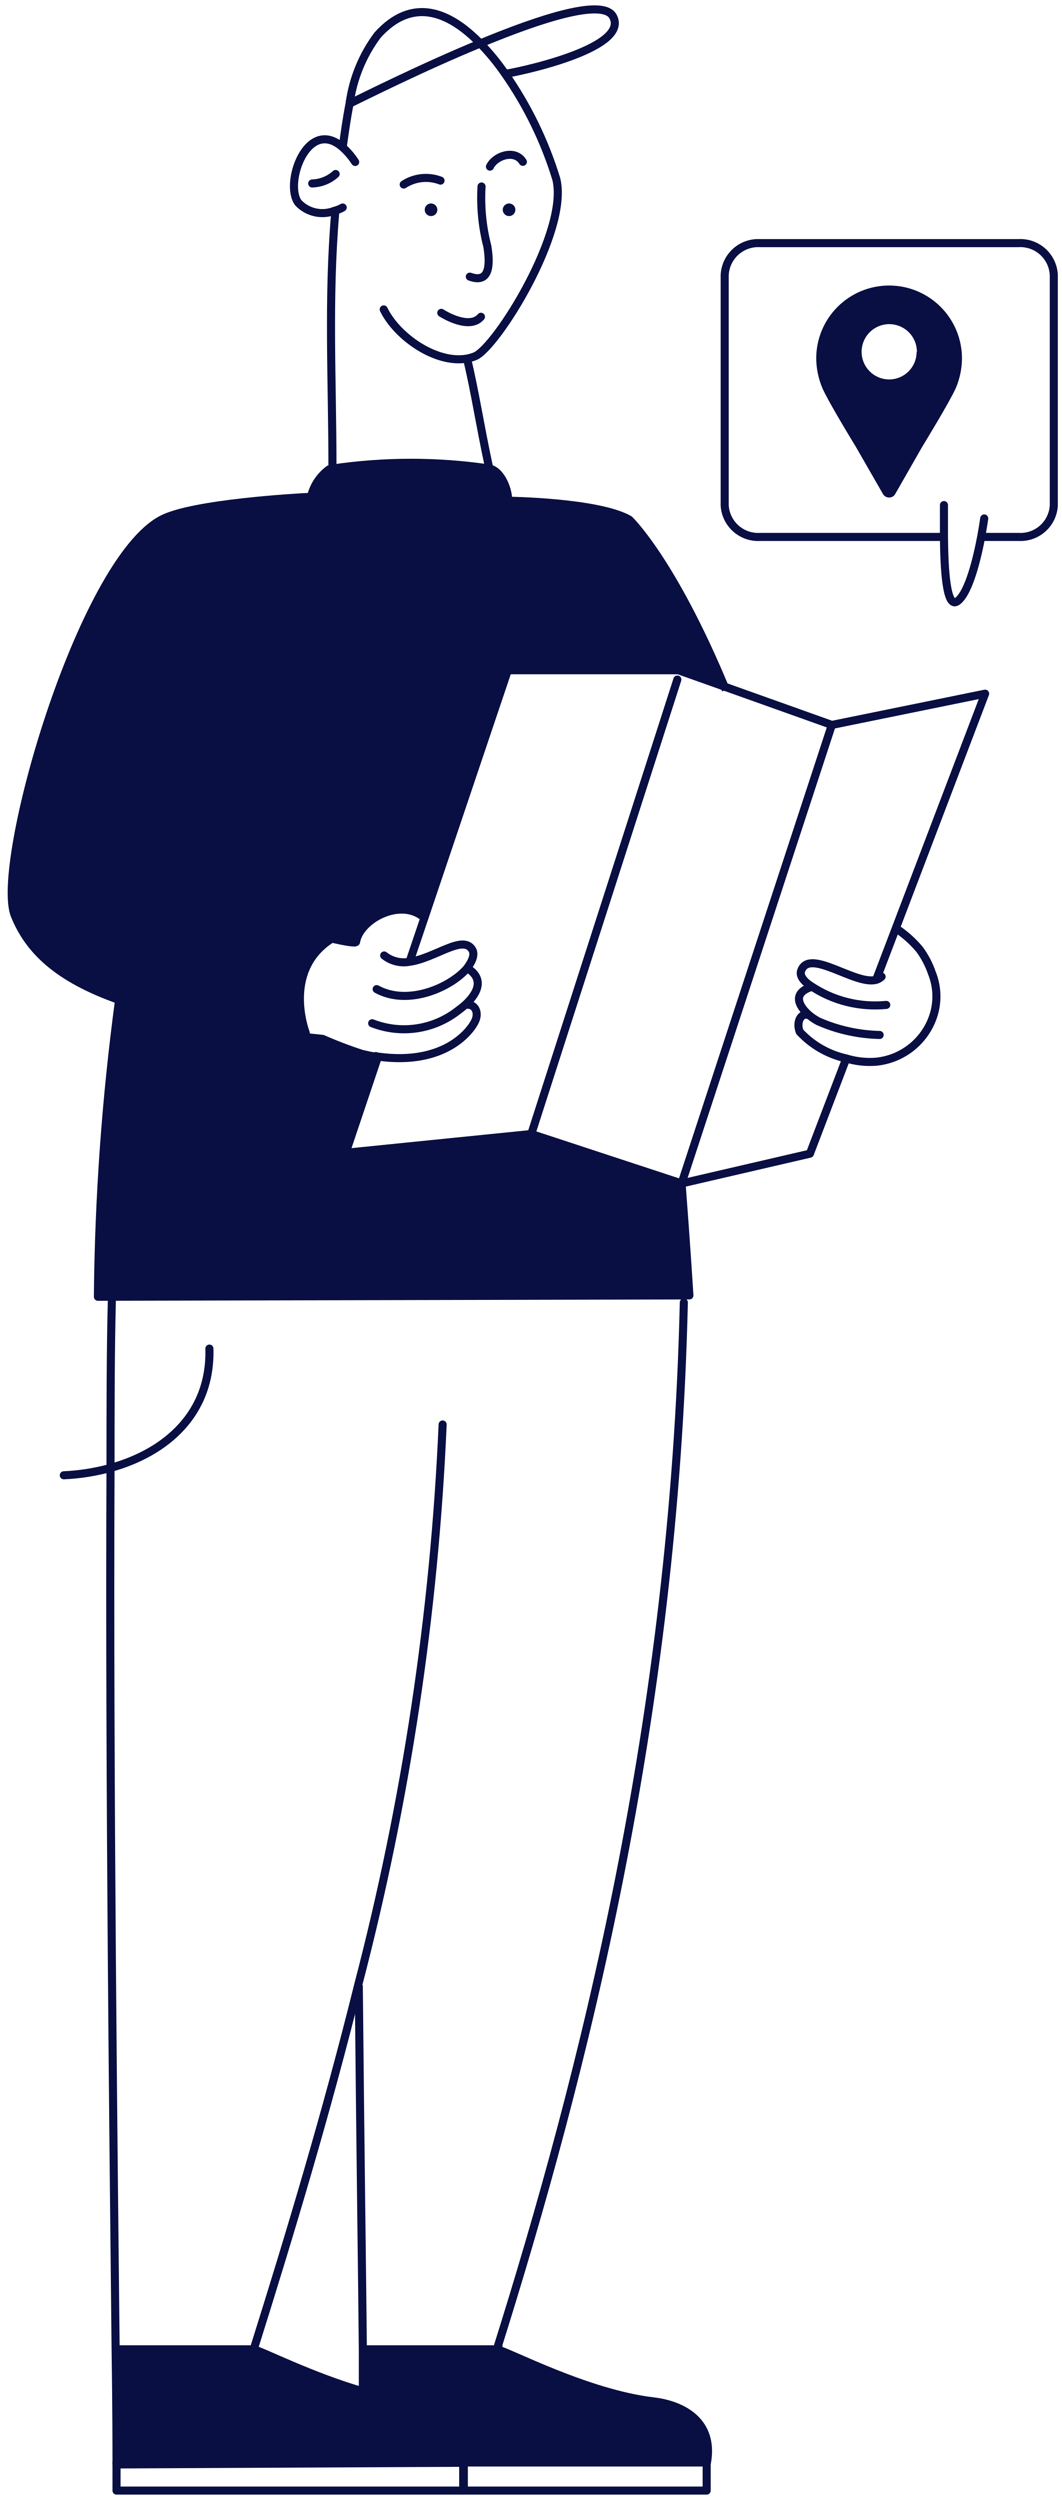<svg width="113" height="266" viewBox="0 0 113 266" fill="none" xmlns="http://www.w3.org/2000/svg">
<path d="M102.358 38.134C102.35 39.235 102.122 40.322 101.686 41.332C100.951 42.931 98.137 47.52 98.137 47.52L95.258 52.557C95.193 52.674 95.098 52.771 94.983 52.838C94.868 52.906 94.736 52.941 94.603 52.941C94.469 52.941 94.338 52.906 94.223 52.838C94.108 52.771 94.013 52.674 93.947 52.557L91.053 47.52C91.053 47.52 88.255 42.963 87.519 41.332C87.086 40.321 86.857 39.234 86.848 38.134C86.848 36.078 87.665 34.105 89.119 32.651C90.573 31.196 92.546 30.379 94.603 30.379C96.66 30.379 98.632 31.196 100.086 32.651C101.541 34.105 102.358 36.078 102.358 38.134ZM97.561 37.447C97.564 36.868 97.396 36.301 97.078 35.817C96.76 35.333 96.306 34.953 95.773 34.726C95.241 34.498 94.653 34.434 94.083 34.539C93.514 34.644 92.988 34.915 92.572 35.318C92.156 35.721 91.868 36.238 91.745 36.803C91.621 37.369 91.667 37.959 91.877 38.499C92.087 39.038 92.451 39.504 92.925 39.838C93.398 40.171 93.96 40.357 94.539 40.373C94.928 40.382 95.316 40.312 95.678 40.169C96.041 40.026 96.371 39.812 96.649 39.539C96.928 39.266 97.149 38.941 97.3 38.582C97.451 38.222 97.529 37.837 97.529 37.447H97.561Z" fill="#090F43"/>
<path d="M52.038 49.743C53.302 49.983 54.101 52.093 54.021 53.165C54.021 53.165 63.615 53.277 66.925 55.179C66.925 55.179 71.466 59.497 77.111 73.072L72.154 71.313H54.037L45.179 97.601H45.051C42.556 95.554 38.287 97.857 37.887 100.239C37.887 100.431 36.8 100.239 35.153 99.871V100.031C30.068 103.437 32.579 109.929 32.579 109.929V110.313C25.818 109.749 19.141 108.435 12.671 106.395C6.099 104.077 3.077 101.087 1.59 97.441C-0.665 92.196 8.578 59.753 17.244 55.26C20.538 53.548 31.635 52.925 33.09 52.861C33.362 51.685 34.049 50.646 35.025 49.935C35.138 49.891 35.256 49.864 35.377 49.855C40.895 49.002 46.509 48.964 52.038 49.743Z" fill="#090F43"/>
<path d="M69.435 255.518C72.777 255.902 75.943 257.772 75.191 262.026H49.352C50.119 257.756 46.953 255.886 43.595 255.502C41.898 255.312 40.219 254.986 38.574 254.527V254.319C38.574 254.031 38.574 252.528 38.574 250.049H52.805C54.133 250.273 62.463 254.686 69.435 255.518Z" fill="#090F43"/>
<path d="M73.355 137.8L10.418 137.944C10.514 127.391 11.267 116.855 12.673 106.396C19.113 108.418 25.757 109.721 32.484 110.281L34.323 110.473C35.71 111.126 37.13 111.708 38.576 112.216C39.168 112.344 39.744 112.44 40.287 112.504L36.849 122.721L56.597 120.739L72.587 125.999C73.035 132.715 73.259 136.361 73.355 137.8Z" fill="#090F43"/>
<path d="M54.166 22.992C54.537 22.992 54.837 22.691 54.837 22.32C54.837 21.949 54.537 21.649 54.166 21.649C53.795 21.649 53.494 21.949 53.494 22.32C53.494 22.691 53.795 22.992 54.166 22.992Z" fill="#090F43"/>
<path d="M43.549 255.518C46.907 255.902 50.073 257.772 49.306 262.042H12.401C12.401 260.922 12.401 256.589 12.305 250.049H26.968C27.943 250.273 33.092 252.928 38.576 254.511C40.204 254.978 41.867 255.315 43.549 255.518Z" fill="#090F43"/>
<path d="M45.865 22.992C46.236 22.992 46.536 22.691 46.536 22.32C46.536 21.949 46.236 21.649 45.865 21.649C45.494 21.649 45.193 21.949 45.193 22.32C45.193 22.691 45.494 22.992 45.865 22.992Z" fill="#090F43"/>
<path d="M33.092 52.861C33.364 51.685 34.051 50.646 35.027 49.935C35.139 49.891 35.258 49.864 35.378 49.855C40.913 49.036 46.538 49.036 52.072 49.855C53.335 50.095 54.135 52.206 54.055 53.277C54.055 53.277 63.649 53.389 66.959 55.292C66.959 55.292 71.5 59.609 77.144 73.184L77.24 73.392" stroke="#090F43" stroke-width="0.86" stroke-linejoin="round"/>
<path d="M32.978 53.181C32.978 53.069 32.978 52.957 33.09 52.861" stroke="#090F43" stroke-width="0.86" stroke-linejoin="round"/>
<path d="M38.176 211.226C38.336 228.287 38.544 242.998 38.608 249.969C38.608 252.448 38.608 253.951 38.608 254.239" stroke="#090F43" stroke-width="0.86" stroke-miterlimit="10"/>
<path d="M72.523 125.951C73.035 132.715 73.259 136.361 73.355 137.832L10.418 137.976C10.512 127.412 11.265 116.865 12.673 106.396C12.673 106.22 12.673 106.028 12.673 105.852" stroke="#090F43" stroke-width="0.86" stroke-linejoin="round"/>
<path d="M22.281 143.492C22.473 150.4 17.692 154.541 11.76 156.188C10.137 156.636 8.469 156.898 6.787 156.972" stroke="#090F43" stroke-width="0.86" stroke-miterlimit="10" stroke-linecap="round"/>
<path d="M12.399 261.962C12.399 260.843 12.399 256.51 12.303 249.97C12.095 230.078 11.615 189.623 11.759 156.188C11.759 149.92 11.759 143.892 11.903 138.312" stroke="#090F43" stroke-width="0.86" stroke-linecap="round" stroke-linejoin="round"/>
<path d="M49.288 262.042L12.399 262.218C12.393 262.143 12.393 262.068 12.399 261.994" stroke="#090F43" stroke-width="0.86" stroke-linecap="round" stroke-linejoin="round"/>
<path d="M47.098 151.567C46.221 171.71 43.208 191.703 38.112 211.21C34.738 224.817 30.82 237.801 27.047 249.81L26.967 249.97C27.942 250.193 33.091 252.848 38.575 254.431C40.202 254.92 41.865 255.278 43.548 255.502C46.906 255.886 50.072 257.757 49.305 262.026" stroke="#090F43" stroke-width="0.86" stroke-linecap="round" stroke-linejoin="round"/>
<path d="M72.761 138.583C71.754 182.7 62.112 220.612 52.87 249.97C54.165 250.257 62.464 254.671 69.468 255.502C72.809 255.886 75.975 257.757 75.224 262.01H48.984" stroke="#090F43" stroke-width="0.86" stroke-linecap="round" stroke-linejoin="round"/>
<path d="M36.478 15.556C36.67 14.213 36.878 12.63 37.198 11.031C37.551 8.387 38.575 5.877 40.172 3.74C43.85 -0.353 47.767 1.182 51.109 4.635C52.073 5.625 52.95 6.695 53.732 7.833C56.123 11.257 57.962 15.034 59.184 19.026C60.591 24.559 52.788 37.015 50.534 37.91C50.27 38.017 49.997 38.097 49.718 38.15C46.424 38.758 42.235 35.832 40.828 32.922" stroke="#090F43" stroke-width="0.86" stroke-miterlimit="10" stroke-linecap="round"/>
<path d="M35.375 50.079V49.855C35.375 40.501 34.88 31.978 35.663 22.672" stroke="#090F43" stroke-width="0.86" stroke-miterlimit="10"/>
<path d="M49.607 37.815L49.703 38.198C50.551 41.716 51.047 45.138 52.038 49.743" stroke="#090F43" stroke-width="0.86" stroke-miterlimit="10"/>
<path d="M37.792 17.235C37.409 16.642 36.946 16.104 36.416 15.636C32.691 12.438 30.196 19.554 31.747 21.585C32.23 22.092 32.853 22.443 33.537 22.594C34.221 22.745 34.934 22.689 35.585 22.432C35.892 22.354 36.188 22.236 36.465 22.08" stroke="#090F43" stroke-width="0.86" stroke-miterlimit="10" stroke-linecap="round"/>
<path d="M53.701 7.865C54.596 7.769 67.02 5.259 65.246 1.789C64.238 -0.21 57.65 1.901 51.078 4.635C44.842 7.21 38.606 10.344 37.183 11.031L36.943 11.143" stroke="#090F43" stroke-width="0.86" stroke-miterlimit="10"/>
<path d="M52.133 17.731C52.676 16.58 54.787 15.844 55.635 17.219" stroke="#090F43" stroke-width="0.86" stroke-miterlimit="10" stroke-linecap="round"/>
<path d="M46.873 19.218C46.233 18.972 45.545 18.881 44.864 18.953C44.182 19.026 43.528 19.259 42.955 19.634" stroke="#090F43" stroke-width="0.86" stroke-miterlimit="10" stroke-linecap="round"/>
<path d="M51.175 33.705C50.151 34.92 47.977 33.929 46.953 33.289" stroke="#090F43" stroke-width="0.86" stroke-linecap="round" stroke-linejoin="round"/>
<path d="M35.713 18.515C35.028 19.137 34.144 19.494 33.219 19.522" stroke="#090F43" stroke-width="0.86" stroke-miterlimit="10" stroke-linecap="round"/>
<path d="M51.237 19.842C51.11 21.993 51.32 24.151 51.861 26.238C52.069 27.629 52.357 30.299 49.99 29.436" stroke="#090F43" stroke-width="0.86" stroke-miterlimit="10" stroke-linecap="round"/>
<path d="M53.462 249.969H52.871H38.848" stroke="#090F43" stroke-width="0.86" stroke-miterlimit="10"/>
<path d="M26.982 249.969H26.966H12.367" stroke="#090F43" stroke-width="0.86" stroke-miterlimit="10"/>
<path d="M12.398 262.218V265H49.287V262.042V261.962H12.398V261.994V262.218Z" stroke="#090F43" stroke-width="0.86" stroke-linecap="round" stroke-linejoin="round"/>
<path d="M49.352 262.042V265H75.191V262.026V261.962H49.352V262.042Z" stroke="#090F43" stroke-width="0.86" stroke-linecap="round" stroke-linejoin="round"/>
<path d="M93.228 104.253L95.306 98.8L104.82 73.808L88.511 77.134L77.174 73.088L72.185 71.314H54.036L45.178 97.601L43.579 102.334L43.547 102.43" stroke="#090F43" stroke-width="0.86" stroke-linejoin="round"/>
<path d="M40.349 112.04L40.221 112.424L36.783 122.657L56.531 120.659L72.521 125.919L86.176 122.753L89.982 112.792" stroke="#090F43" stroke-width="0.86" stroke-linejoin="round"/>
<path d="M40.878 101.663C41.253 101.962 41.689 102.177 42.156 102.293C42.622 102.409 43.108 102.423 43.58 102.334C46.298 101.95 49.224 99.424 50.232 101.023C50.568 101.567 50.232 102.302 49.672 103.054C47.929 105.068 43.42 107.083 40.078 105.244" stroke="#090F43" stroke-width="0.86" stroke-linecap="round" stroke-linejoin="round"/>
<path d="M49.881 103.118C51.624 104.301 50.649 105.852 49.529 106.891C49.258 107.131 48.97 107.355 48.73 107.531C47.457 108.531 45.945 109.181 44.343 109.416C42.742 109.652 41.107 109.465 39.6 108.874" stroke="#090F43" stroke-width="0.86" stroke-linecap="round" stroke-linejoin="round"/>
<path d="M49.56 106.923C50.439 106.747 51.015 107.611 50.567 108.618C50.12 109.626 47.369 113.415 40.222 112.424C39.678 112.424 39.102 112.264 38.511 112.136C37.089 111.673 35.691 111.139 34.322 110.537L32.483 110.345C25.753 109.764 19.109 108.44 12.671 106.396C6.099 104.077 3.077 101.087 1.59 97.441C-0.665 92.197 8.578 59.753 17.244 55.26C20.538 53.549 31.635 52.925 33.09 52.861H33.234" stroke="#090F43" stroke-width="0.86" stroke-linejoin="round"/>
<path d="M93.804 103.917C93.644 104.077 93.446 104.192 93.228 104.253C91.006 104.876 86.065 100.799 85.233 103.325C85.073 103.837 85.521 104.429 86.305 104.924C88.66 106.492 91.484 107.198 94.3 106.923" stroke="#090F43" stroke-width="0.86" stroke-linecap="round" stroke-linejoin="round"/>
<path d="M86.305 105.02C84.275 105.692 84.994 107.051 86.049 107.979C86.369 108.251 86.717 108.487 87.089 108.682C89.143 109.584 91.354 110.073 93.597 110.121" stroke="#090F43" stroke-width="0.86" stroke-linecap="round" stroke-linejoin="round"/>
<path d="M85.922 107.979C85.186 107.803 84.707 108.778 85.091 109.785C86.413 111.207 88.136 112.194 90.031 112.616C91.066 112.934 92.151 113.054 93.23 112.967C94.526 112.838 95.762 112.357 96.805 111.577C97.847 110.796 98.657 109.745 99.146 108.538C99.801 106.923 99.801 105.116 99.146 103.501C98.838 102.608 98.396 101.767 97.835 101.007C97.178 100.222 96.42 99.529 95.58 98.944" stroke="#090F43" stroke-width="0.86" stroke-linecap="round" stroke-linejoin="round"/>
<path d="M45.051 97.569C42.557 95.522 38.288 97.825 37.888 100.207C37.888 100.399 36.801 100.207 35.154 99.84C30.069 98.608 19.483 95.043 16.957 91.605C13.599 87.128 23.193 70.418 23.193 70.418" stroke="#090F43" stroke-width="0.86" stroke-linecap="round" stroke-linejoin="round"/>
<path d="M72.073 72.305L56.531 120.658" stroke="#090F43" stroke-width="0.86" stroke-linecap="round" stroke-linejoin="round"/>
<path d="M88.511 77.134L72.522 125.919" stroke="#090F43" stroke-width="0.86" stroke-linecap="round" stroke-linejoin="round"/>
<path d="M100.279 57.13H80.867C79.926 57.183 79.003 56.861 78.299 56.234C77.595 55.608 77.167 54.729 77.109 53.788V29.276C77.13 28.805 77.244 28.342 77.444 27.915C77.644 27.488 77.928 27.105 78.277 26.788C78.627 26.471 79.035 26.227 79.48 26.07C79.925 25.912 80.396 25.844 80.867 25.87H108.338C108.811 25.84 109.286 25.904 109.735 26.06C110.183 26.216 110.595 26.459 110.948 26.776C111.301 27.094 111.587 27.478 111.79 27.907C111.992 28.336 112.107 28.802 112.127 29.276V53.788C112.074 54.727 111.65 55.607 110.948 56.233C110.247 56.86 109.325 57.183 108.386 57.13H104.612" stroke="#090F43" stroke-width="0.86" stroke-linecap="round" stroke-linejoin="round"/>
<path d="M104.725 55.164C104.725 55.164 104.613 55.963 104.405 57.098C103.973 59.385 103.11 63.015 101.895 63.958C100.679 64.901 100.471 60.44 100.439 57.13C100.439 55.26 100.439 53.74 100.439 53.74" stroke="#090F43" stroke-width="0.86" stroke-linecap="round" stroke-linejoin="round"/>
<path d="M32.53 109.897C32.53 109.897 30.019 103.405 35.104 99.999" stroke="#090F43" stroke-width="0.86" stroke-linecap="round" stroke-linejoin="round"/>
</svg>
